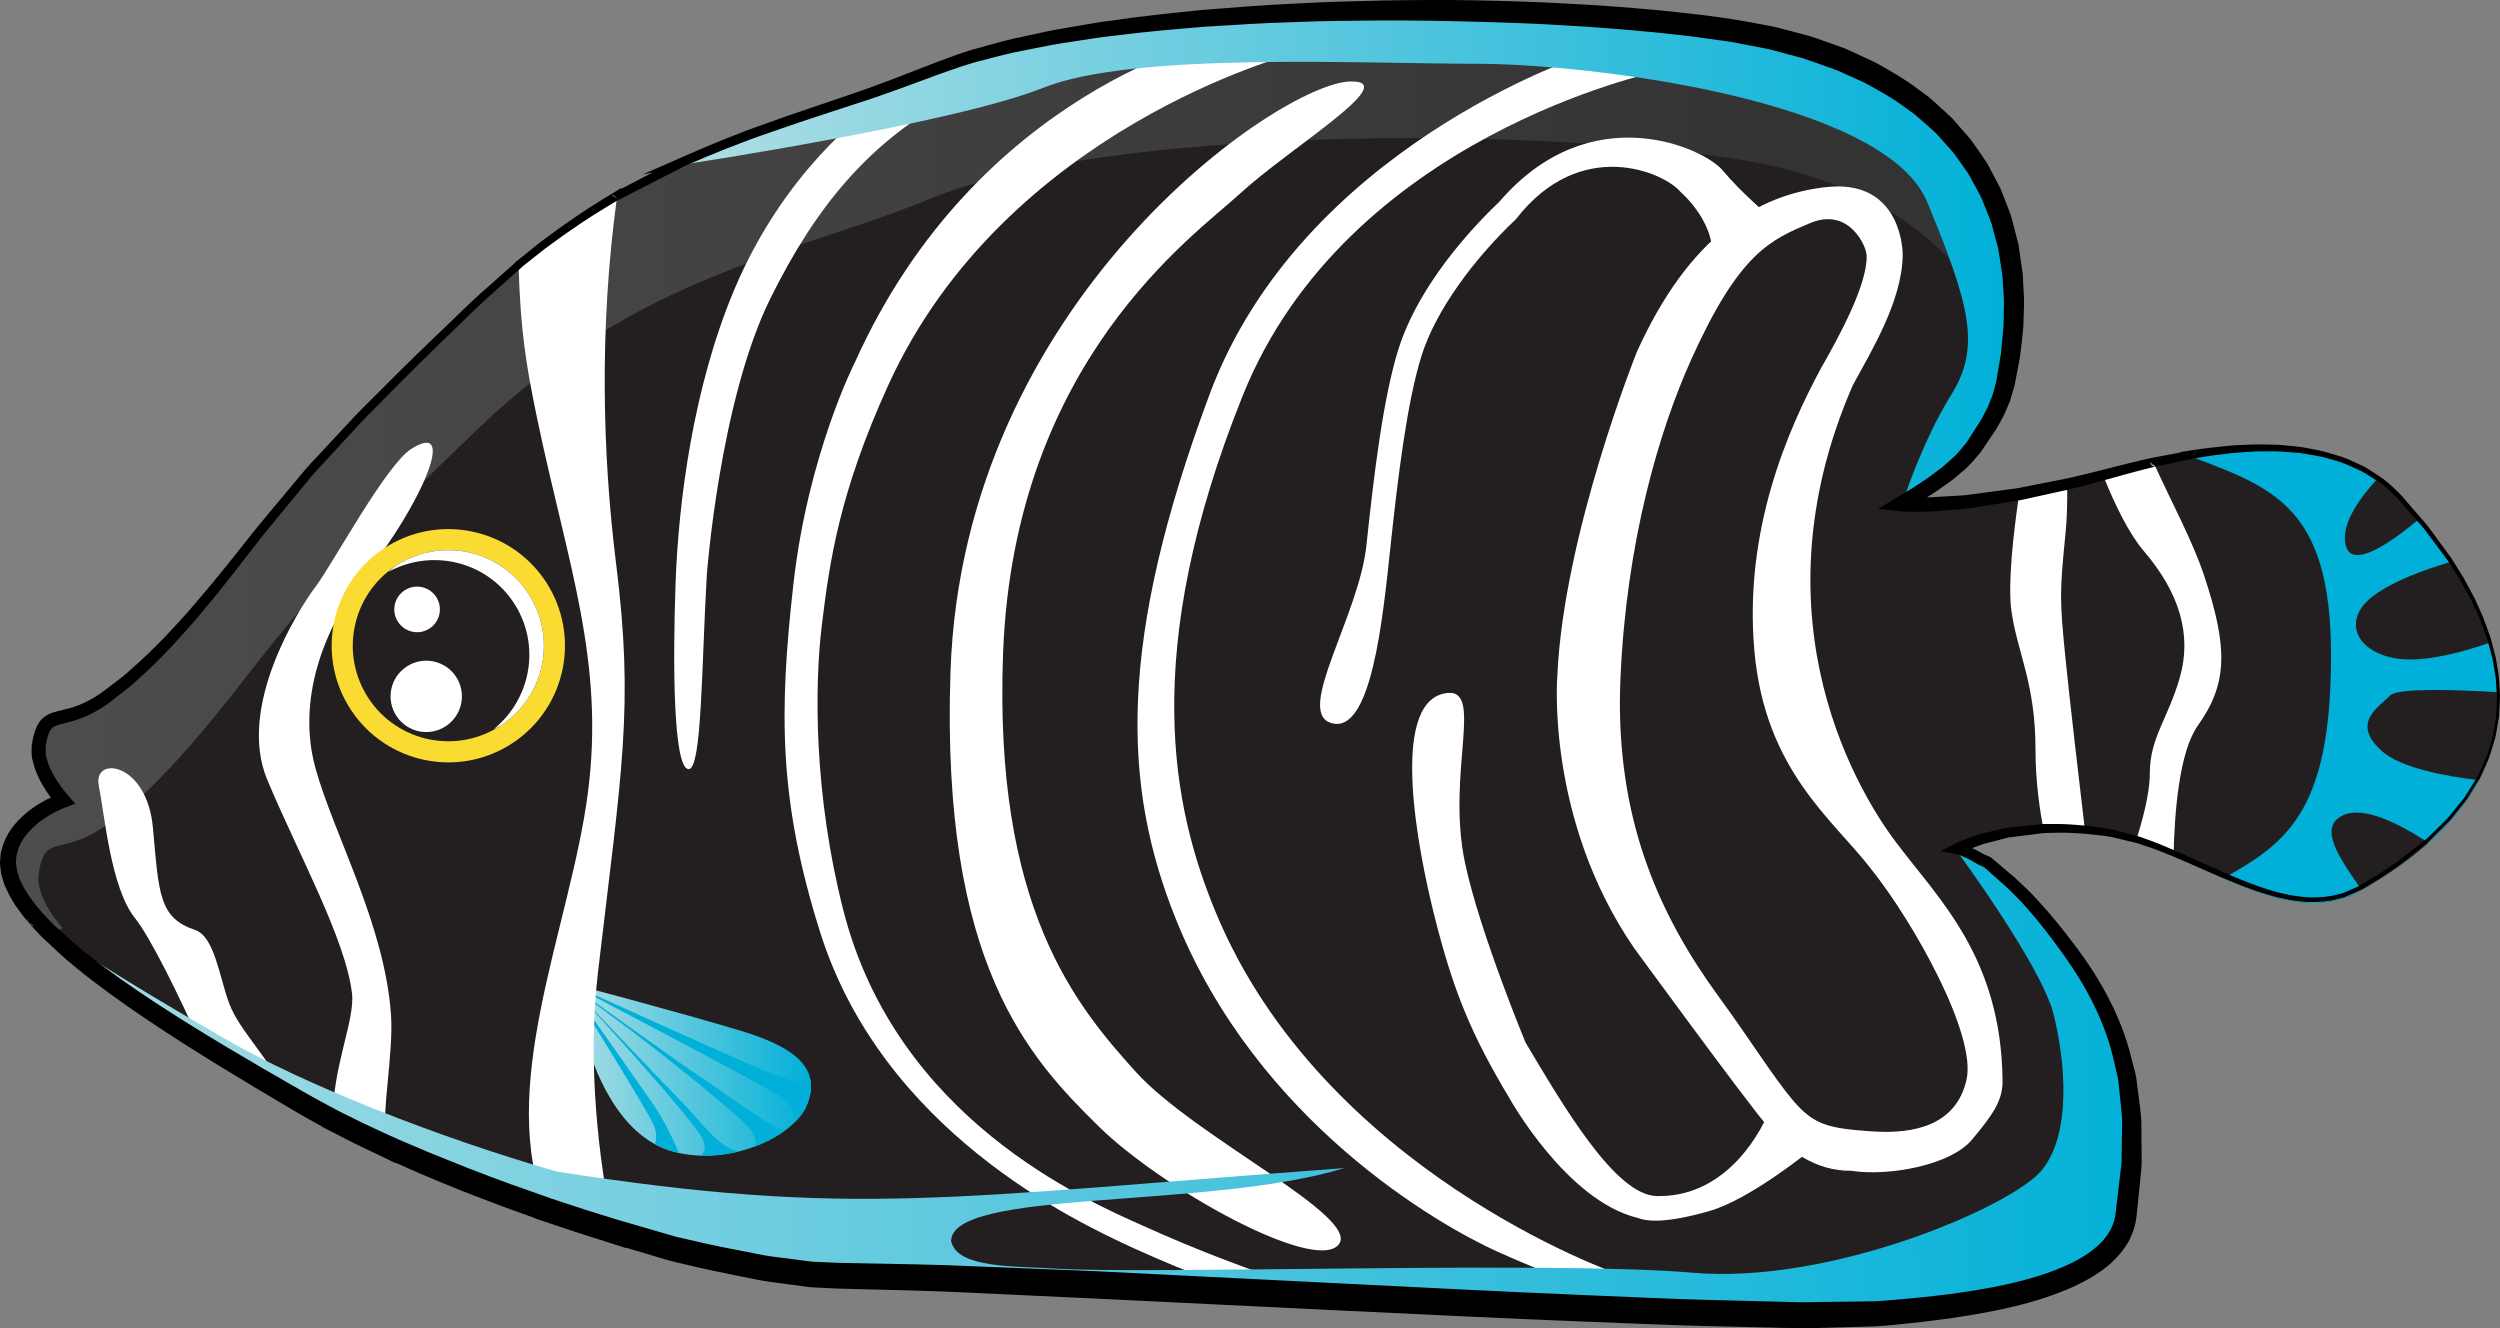 <?xml version="1.0" encoding="iso-8859-1"?>
<!-- Generator: Adobe Illustrator 16.0.0, SVG Export Plug-In . SVG Version: 6.00 Build 0)  -->
<!DOCTYPE svg PUBLIC "-//W3C//DTD SVG 1.1//EN" "http://www.w3.org/Graphics/SVG/1.1/DTD/svg11.dtd">
<svg version="1.1" id="animals" xmlns="http://www.w3.org/2000/svg" xmlns:xlink="http://www.w3.org/1999/xlink" x="0px" y="0px"
	 width="192.648px" height="102.345px" viewBox="0 0 192.648 102.345" style="enable-background:new 0 0 192.648 102.345;"
	 xml:space="preserve">
<rect x="0" y="0" width="192.648" height="102.345" fill="#808080" stroke="none"/>
<g>
	<path style="fill:#231F20;" d="M8.073,54.045c4.637-3.244,9.008-9.104,12.051-12.979c5.099-6.487,9.806-10.983,16.686-17.611
		c12.516-12.053,24.412-13.443,34.918-17.77c13.376-5.508,45.729-5.562,61.798-3.09c16.774,2.581,24.101,12.979,21.013,27.195
		c-1.28,5.885-8.036,9.267-8.036,9.267s4.327,0.62,14.217-1.852c4.518-1.13,17.721-5.568,24.103,1.234
		c9.269,9.889,12.357,21.63-3.092,30.283c-5.634,3.154-12.794-3.264-19.156-4.326c-7.418-1.237-11.744,1.237-11.744,1.237
		s3.245,0.463,8.343,7.415c2.868,3.912,6.49,9.27,4.636,21.011c-0.898,5.69-12.669,6.875-19.159,7.416
		c-10.086,0.842-65.66-2.935-80.029-2.935c-9.831,0-31.209-7.453-40.786-12.978C11.783,78.609-0.268,71.194,0.659,66.096
		c0.529-2.919,4.171-4.171,4.171-4.171s-2.116-2.336-1.854-4.171C3.438,54.51,4.657,56.436,8.073,54.045z"/>
	<g>
		<linearGradient id="SVGID_1_" gradientUnits="userSpaceOnUse" x1="43.773" y1="82.398" x2="62.498" y2="82.398">
			<stop  offset="0" style="stop-color:#AEDEE4"/>
			<stop  offset="1" style="stop-color:#00B0D8"/>
		</linearGradient>
		<path style="fill:url(#SVGID_1_);" d="M43.773,75.74c0,0,0.979,3.117,1.429,4.619c0.449,1.502,2.254,7.172,6.647,8.375
			s9.349-1.165,10.326-3.566c0.977-2.404-0.15-4.244-4.996-5.708C52.336,77.994,43.773,75.74,43.773,75.74z"/>
		<path style="fill:#00B0D8;" d="M62.448,83.21c-0.814,0.45-2.401-0.25-3.991-0.897c-1.839-0.752-14.684-6.573-14.684-6.573
			s15.586,8.15,16.601,8.9c0.832,0.617,0.93,1.479,0.938,1.769c0.393-0.4,0.691-0.82,0.864-1.242
			C62.461,84.467,62.559,83.818,62.448,83.21z M57.933,87.194c0.674,1.127,0,1.202,0,1.202s0.043-0.002,0.103-0.005
			c0.935-0.335,1.771-0.777,2.458-1.282c-1.156-0.225-5.126-3.227-6.729-4.271c-1.614-1.052-9.99-7.098-9.99-7.098
			s2.143,1.689,3.907,2.967C49.445,79.984,57.255,86.066,57.933,87.194z M54.004,89.043c0.989,0.03,1.97-0.08,2.889-0.305
			c-1.642-0.4-2.966-2.434-4.219-3.684c-1.277-1.277-8.9-9.314-8.9-9.314s9.878,10.704,10.403,12.093
			C54.431,88.503,54.253,88.855,54.004,89.043z M50.473,88.166c0.43,0.235,0.885,0.435,1.377,0.567
			c0.154,0.042,0.31,0.07,0.468,0.105c-0.386-0.9-1.131-2.52-2.008-3.784c-1.277-1.842-6.536-9.314-6.536-9.314
			s6.01,9.652,6.573,10.892C50.652,87.304,50.592,87.824,50.473,88.166z"/>
	</g>
	<linearGradient id="SVGID_2_" gradientUnits="userSpaceOnUse" x1="0.609" y1="36.531" x2="155.199" y2="36.531">
		<stop  offset="0" style="stop-color:#4D4D4D"/>
		<stop  offset="0.89" style="stop-color:#333333"/>
	</linearGradient>
	<path style="fill:url(#SVGID_2_);" d="M154.728,28.698c2.481-13.648-4.865-23.589-21.202-26.102
		c-16.068-2.472-48.422-2.418-61.798,3.09c-10.506,4.326-22.402,5.716-34.918,17.77c-6.88,6.628-11.587,11.124-16.686,17.611
		c-3.043,3.875-7.414,9.734-12.051,12.979c-3.416,2.391-4.636,0.465-5.098,3.708c-0.262,1.835,1.854,4.171,1.854,4.171
		s-3.642,1.252-4.171,4.171c-0.317,1.744,0.887,3.761,3.089,5.938c0.616-0.334,1.082-0.497,1.082-0.497s-2.116-2.334-1.854-4.172
		c0.462-3.244,1.682-1.315,5.098-3.706c4.637-3.244,9.008-9.104,12.051-12.978c5.099-6.488,9.806-10.987,16.686-17.615
		c12.516-12.05,24.412-13.44,34.918-17.766c13.376-5.509,45.729-5.563,61.798-3.092C145.714,14.086,152.889,20.102,154.728,28.698z"
		/>
	<path style="fill:#FFFFFF;" d="M39.963,20.631c0.161,4.758,0.517,7.239,1.433,11.636c2.319,11.124,5.235,18.642,3.905,28.841
		C43.95,71.472,38.092,83.94,42.187,93.47c1.703,0.584,3.414,1.139,5.112,1.654c-1.194-5.863-2.052-13.128-1.218-20.223
		c1.853-15.758,2.779-20.391,1.389-31.517c-1.051-8.425-1.289-18.179,0.059-28.056C45.041,16.77,42.515,18.499,39.963,20.631z"/>
	<path style="fill:#FFFFFF;" d="M30.132,78.232c-0.465-6.953-4.443-13.99-5.836-19.089c-1.389-5.098,0.462-10.658,4.171-15.295
		c3.709-4.636,6.953-11.588,3.243-9.269c-1.964,1.227-6.021,8.805-7.414,10.659c-1.389,1.854-6.025,9.271-3.709,14.832
		c2.32,5.563,6.075,12.339,6.541,16.51c0.231,2.104-1.556,5.71-1.497,9.969c1.225,0.642,2.584,1.305,4.038,1.97
		C29.411,85.512,30.328,81.198,30.132,78.232z"/>
	<path style="fill:#FFFFFF;" d="M17.663,77.33c-0.762-2.032-1.125-5.168-2.637-5.67c-2.781-0.93-2.781-2.784-3.243-7.88
		c-0.466-5.098-4.637-5.562-4.172-3.244c0.462,2.317,0.928,7.877,2.778,10.194c1.21,1.512,3.397,5.968,5.163,9.92
		c2.128,1.316,4.36,2.639,6.613,3.949C20.842,81.593,18.476,79.497,17.663,77.33z"/>
	<path style="fill:#00B0D8;" d="M169.006,35.246c6.853,2.577,11.21,4.249,10.562,17.872c-0.465,9.734-3.709,12.051-8.234,14.56
		c3.671,1.594,7.27,2.797,10.396,1.045c15.449-8.652,12.36-20.394,3.092-30.283C180.917,34.279,174.467,34.324,169.006,35.246z"/>
	<g>
		<path style="fill:#FFFFFF;" d="M102.532,55.7c-2.704-0.9,2.189-8.252,2.765-13.688l0,0c0.582-5.463,1.269-11.269,2.469-15.125l0,0
			c1.245-3.954,4.342-8.075,7.777-11.346l0,0c7.013-8.155,15.75-4.139,17.19-2.427l0,0c1.446,1.731,3.55,3.499,3.573,3.543
			l-1.323-0.083l-3.158,3.944c0.775-3.089-2.316-5.719-2.316-5.719c-1.285-1.544-7.725-4.323-12.686,2.084l0,0
			c-3.283,3.102-6.216,7.091-7.287,10.554l0,0c-1.115,3.559-1.82,9.339-2.396,14.768l0,0
			C106.554,47.662,105.677,56.746,102.532,55.7z"/>
	</g>
	<path style="fill:#FFFFFF;" d="M169.833,44.311c-0.882-2.642-2.491-5.598-3.793-8.472c-1.48,0.337-2.808,0.697-3.897,0.99
		c0.857,2.117,1.918,4.301,3.054,5.631c2.782,3.244,3.71,6.487,2.782,9.732c-0.927,3.244-2.316,4.635-2.316,7.417
		c0,1.557-0.583,3.694-1.096,5.276c0.965,0.297,1.942,0.677,2.925,1.095c0.064-3.274,0.425-8.045,1.879-10.08
		C171.688,52.655,171.688,49.874,169.833,44.311z"/>
	<g>
		<path style="fill:#FFFFFF;" d="M126.169,93.844c-5.46-1.342-9.815-9.154-9.815-9.154c-2.997-4.999-4.372-8.308-5.858-14.271
			c-1.228-4.913-3.402-16.029,0.75-16.971c3.306-0.753,0.149,6.008,1.651,13.068c1.144,5.356,4.658,13.817,4.658,13.817
			c2.867,4.813,6.895,11.756,10.1,11.834c4.751,0.115,7.625-3.872,8.807-6.838l1.885,1.904l1.329,1.289
			c-0.089,0.028-4.72,3.876-7.964,4.804C128.466,94.251,126.989,94.154,126.169,93.844L126.169,93.844z"/>
	</g>
	<path style="fill:#FFFFFF;" d="M155,47.092c0.465,3.244,1.854,5.563,1.854,10.661c0,2.439,0.32,4.661,0.649,6.321
		c0.966-0.043,2.032-0.021,3.183,0.084c-0.443-3.738-1.194-10.181-1.515-13.358c-0.463-4.636-0.463-5.098,0-9.734
		c0.109-1.084,0.14-2.302,0.124-3.521c-1.358,0.315-2.609,0.575-3.738,0.78C155.183,40.912,154.698,44.98,155,47.092z"/>
	<g>
		<path style="fill:#FFFFFF;" d="M136.087,86.644c-1.772-2.1-10.17-13.596-10.17-13.596c-6.838-9.966-5.91-20.973-5.91-20.973
			c0.475-10.852,6.111-24.917,6.111-24.917c4.027-8.947,9.301-12.164,14.629-12.743c5.332-0.58,5.882,4.128,5.873,5.28l0,0
			c-0.057,3.547-2.461,7.43-3.846,9.995l0,0c-7.935,18.214,0.72,31.91,3.589,35.55l0,0c3.121,4.129,7.843,8.635,7.952,17.982l0,0
			c0.04,1.554-0.729,2.659-2.371,4.616c-1.643,1.96-6.423,2.82-9.216,2.389c-2.794-0.429-0.042,0-0.062,0l0,0
			C139.893,90.228,137.803,88.716,136.087,86.644L136.087,86.644z M130.313,27.731c-2.479,5.505-4.988,14.051-5.441,24.521l0,0
			c-0.029,0.655-0.045,1.3-0.045,1.935l0,0c0.013,9.349,3.007,16.317,7.658,22.672l0,0c2.462,3.366,4.176,6.168,5.723,7.987l0,0
			c1.593,1.834,2.657,2.104,6.016,2.337c3.361,0.232,6.508-0.505,7.311-3.961c0.802-3.454-4.033-12.105-7.363-16.275l0,0
			c-2.921-3.803-8.174-7.572-8.984-16.841c-0.812-9.272,2.59-17.022,5.156-21.766l0,0c1.434-2.507,3.556-6.428,3.499-8.645l0,0
			c-0.007-0.707-1.355-3.774-4.369-2.499C136.461,18.472,134.034,19.446,130.313,27.731L130.313,27.731z"/>
	</g>
	<g>
		<path style="fill:#FFFFFF;" d="M53.077,59.268c-1.201,0.022-1.24-8.15-1.016-14.383c0.226-6.235,1.353-15.023,4.507-22.532
			c3.889-9.26,10.199-13.698,10.216-13.73l1.308-0.19h0.002L73.89,7.23c-6.952,3.554-11.115,8.887-14.523,15.763
			c-3.901,7.873-4.9,21.291-4.9,21.291C54.063,51.193,54.096,59.246,53.077,59.268z"/>
	</g>
	<g>
		<path style="fill:#FFFFFF;" d="M115.381,96.448c-4.537-2.054-18.494-10.017-24.769-25.616c-4.152-10.327-4.487-21.406,2.59-40.425
			c7.079-19.021,28.713-26.102,28.737-26.111l2.834,0.445l2.881,0.79c-0.007,0.008-23.857,4.976-31.882,24.935
			C87.75,50.42,90.399,62.357,93.67,70.27c8.264,19.979,30.88,27.854,30.891,27.858l0,0l-0.606,1.751
			C123.936,99.875,119.899,98.478,115.381,96.448L115.381,96.448z"/>
	</g>
	<g>
		<path style="fill:#FFFFFF;" d="M87.337,96.176c-4.533-2.082-19.351-9.06-24.158-24.405c-3.157-10.064-3.167-16.802-2.035-26.801
			s4.739-17.059,4.739-17.059C75.306,6.956,93.875,2.915,93.898,2.904l2.834,0.452l2.88,0.799
			c-0.008,0.008-22.164,5.729-31.179,25.558c-3.743,8.237-4.506,13.518-5.105,18.476c-0.58,4.781-0.603,13.069,1.652,21.931
			c4.09,16.092,18.69,22.36,23.117,24.345l0,0c4.436,2.014,8.41,3.406,8.419,3.411l0,0l-0.604,1.771
			C95.896,99.643,91.859,98.23,87.337,96.176L87.337,96.176z"/>
	</g>
	<linearGradient id="SVGID_3_" gradientUnits="userSpaceOnUse" x1="52.714" y1="20.043" x2="155.227" y2="20.043">
		<stop  offset="0" style="stop-color:#AEDEE4"/>
		<stop  offset="1" style="stop-color:#00B0D8"/>
	</linearGradient>
	<path style="fill:url(#SVGID_3_);" d="M146.502,39.057c0,0,4.189-2.262,5.603-4.363c1.41-2.1,2.118-3.457,2.434-4.903
		c3.088-14.215-4.238-24.614-21.013-27.195c-16.068-2.472-48.422-2.418-61.798,3.09c-5.94,2.447-12.324,3.954-19.014,6.98
		c0.013-0.002,20.713-3.119,27.666-5.898c6.951-2.782,24.564-1.854,33.372-1.854c8.804,0,31.517,2.782,34.76,10.662
		c3.245,7.88,4.171,11.124,1.855,14.832C148.049,34.114,146.502,39.057,146.502,39.057z"/>
	<g>
		<path style="fill:#FFFFFF;" d="M73.243,51.793c0.954-28.693,25.383-45.365,30.792-45.515c4.123-0.115-4.656,5.108-8.562,8.712
			c-3.356,3.102-17.316,12.778-18.175,35.301c-0.751,19.678,5.646,27.23,10.215,32.296c4.566,5.066,17.549,11.244,15.609,13.358
			c-1.941,2.114-13.647-4.408-18.464-9.152C79.336,81.553,72.49,74.326,73.243,51.793z"/>
	</g>
	<path style="fill:#231F20;" d="M184.821,38.44c-0.525-0.56-1.101-1.037-1.707-1.452c-1.367,1.502-2.84,3.582-2.313,5.161
		c0.543,1.625,3.294-0.23,5.493-2.052C185.822,39.54,185.332,38.987,184.821,38.44z"/>
	<path style="fill:#231F20;" d="M188.754,43.329c-2.062,0.607-4.305,1.452-5.79,2.529c-3.019,2.197-0.925,5.251,3.401,4.943
		c1.766-0.127,3.739-0.667,5.459-1.262C191.179,47.452,190.126,45.37,188.754,43.329z"/>
	<path style="fill:#231F20;" d="M184.201,53.583c-0.928,0.927-3.089,2.162-0.619,4.326c1.469,1.282,4.89,1.912,7.432,2.211
		c1.164-2.202,1.624-4.478,1.504-6.78C189.264,53.148,184.783,53,184.201,53.583z"/>
	<path style="fill:#231F20;" d="M187.124,64.941c-2.184-1.447-5.008-2.901-6.632-2.089c-1.909,0.955-0.13,3.384,1.489,5.723
		C184.016,67.413,185.718,66.199,187.124,64.941z"/>
	<g>
		<path style="fill:#F9DB31;" d="M42.026,44.772c2.754,4.132,1.637,9.714-2.495,12.467c-4.13,2.755-9.706,1.636-12.462-2.496
			c-2.752-4.131-1.639-9.712,2.492-12.462C33.692,39.527,39.271,40.646,42.026,44.772z"/>
		<path style="fill:#231F20;" d="M40.67,45.676c2.26,3.383,1.342,7.953-2.042,10.208c-3.381,2.256-7.951,1.344-10.207-2.039
			c-2.253-3.383-1.342-7.957,2.042-10.213C33.844,41.377,38.419,42.294,40.67,45.676z"/>
		<path style="fill:#FFFFFF;" d="M30.463,43.632c-0.188,0.125-0.345,0.284-0.519,0.426c3.311-1.794,7.493-0.839,9.619,2.354
			c2.131,3.193,1.406,7.424-1.527,9.787c0.195-0.109,0.404-0.191,0.592-0.315c3.384-2.255,4.302-6.825,2.042-10.208
			C38.419,42.294,33.844,41.377,30.463,43.632z"/>
		<path style="fill:#FFFFFF;" d="M35.136,52.136c0.837,1.265,0.498,2.97-0.767,3.813c-1.261,0.844-2.965,0.502-3.809-0.762
			c-0.845-1.265-0.503-2.969,0.762-3.813C32.582,50.532,34.291,50.875,35.136,52.136z"/>
		<path style="fill:#FFFFFF;" d="M33.603,45.986c0.539,0.809,0.318,1.898-0.489,2.437c-0.805,0.538-1.894,0.319-2.432-0.487
			c-0.544-0.809-0.32-1.898,0.486-2.437C31.973,44.962,33.065,45.178,33.603,45.986z"/>
	</g>
	<linearGradient id="SVGID_4_" gradientUnits="userSpaceOnUse" x1="-4.802" y1="85.119" x2="168.238" y2="83.393">
		<stop  offset="0" style="stop-color:#AEDEE4"/>
		<stop  offset="1" style="stop-color:#00B0D8"/>
	</linearGradient>
	<path style="fill:url(#SVGID_4_);" d="M159.172,73.048c-1.993-2.716-4.682-5.278-6.025-6.373l-2.317-1.042
		c0,0,6.49,8.805,7.415,12.514c0.928,3.708,1.392,9.269-0.925,12.051c-2.319,2.779-16.222,8.805-26.883,7.877
		c-10.659-0.924-42.147,0.14-49.085-0.317c-3.054-0.2-7.56,0-8.04-2.067c-0.008,0-0.014,0-0.023,0
		c-0.09-4.134,19.672-2.434,30.314-5.678c-30.41,2.239-37.823,3.841-60.706,0.265c-9.319-2.676-19.535-6.755-25.374-10.124
		c-5.303-3.059-10.607-6.21-14.807-9.215c3.866,4.434,12.491,9.647,21.117,14.623c5.836,3.367,16.053,7.448,25.372,10.124
		c1.83,0.612,3.876,1.13,5.98,1.54c3.64,0.82,6.918,1.314,9.434,1.314c14.369,0,69.943,3.776,80.029,2.935
		c6.49-0.54,18.261-1.725,19.159-7.416C165.662,82.318,162.04,76.96,159.172,73.048z"/>
	<g>
		<path d="M191.657,58.199l0.438-1.485l0.251-1.516c0.021-0.514,0.06-1.028,0.065-1.542l-0.049-0.77
			c-0.022-0.256-0.019-0.515-0.062-0.769l-0.128-0.761c-0.05-0.252-0.071-0.51-0.144-0.758l-0.201-0.746
			c-0.073-0.247-0.122-0.501-0.214-0.742c-0.18-0.482-0.347-0.971-0.537-1.449l-0.644-1.407l-0.005-0.011l-0.008-0.015l0.005,0.011
			l-0.851-1.551l-0.948-1.497l0.01,0.015l0.003,0l-0.021-0.024l-1.716-2.302c-0.292-0.378-0.626-0.725-0.937-1.089l-0.947-1.08
			c-0.303-0.375-0.652-0.675-1.007-1.013c-0.345-0.312-0.715-0.584-1.127-0.835c-0.417-0.258-0.791-0.537-1.223-0.704
			c-0.432-0.181-0.893-0.424-1.303-0.554c-0.456-0.131-0.933-0.284-1.373-0.396c-0.444-0.098-0.939-0.166-1.407-0.25
			c-0.455-0.085-0.931-0.091-1.414-0.136c-0.246-0.018-0.474-0.039-0.7-0.044l-0.722,0.001c-0.486,0-0.957-0.004-1.423,0.038
			c-0.473,0.037-0.975,0.054-1.423,0.107c-0.964,0.11-1.89,0.235-2.843,0.403l0.13-0.591l-0.027-0.017l-0.092,0.611l-2.944,0.622
			l-0.438-0.34c-0.011,0.104,0.09,0.267,0.188,0.305l0.247,0.032c-1.295,0.31-2.586,0.67-3.876,1.029l0.232-0.611l0.001,0.001
			l0.316,0.464l-0.547,0.146c-0.636,0.17-1.284,0.365-1.925,0.518l-0.976,0.243l-0.969,0.213l-1.937,0.426
			c-0.337,0.067-0.615,0.149-0.999,0.206l-0.979,0.155l-1.958,0.31c-0.646,0.12-1.312,0.189-1.99,0.233l-1.01,0.083
			c-0.338,0.02-0.672,0.071-1.012,0.065c-0.69-0.013-1.333,0.041-2.072-0.04l-1.698-0.185l1.519-0.902
			c0.724-0.43,1.438-0.863,2.173-1.371c0.359-0.246,0.683-0.506,1.025-0.757c0.351-0.24,0.638-0.545,0.958-0.815
			c0.337-0.266,0.583-0.576,0.832-0.882c0.122-0.155,0.264-0.294,0.373-0.46l0.35-0.558l0.715-1.111
			c0.193-0.365,0.386-0.705,0.553-1.077c0.135-0.385,0.338-0.75,0.418-1.148l0.159-0.587c0.051-0.135,0.077-0.411,0.116-0.609
			l0.219-1.298c0.089-0.438,0.102-0.85,0.146-1.272c0.038-0.42,0.089-0.837,0.117-1.259l0.024-1.277
			c0.052-0.853-0.077-1.697-0.104-2.545l-0.004-0.077v-0.004l0.004,0.075l-0.328-2.119l0.024,0.092l-0.467-1.727
			c-0.09-0.466-0.365-0.996-0.564-1.546l-0.311-0.77l-0.386-0.717l-0.415-0.765c-0.163-0.31-0.216-0.376-0.411-0.653
			c-0.326-0.45-0.69-1-0.986-1.369l-1.131-1.261l-0.146-0.162c0.027,0.022-0.085-0.078-0.12-0.111l-0.29-0.263l-0.653-0.577
			c-0.203-0.173-0.467-0.425-0.62-0.535l-0.67-0.482c-0.968-0.731-1.822-1.193-2.88-1.784c-0.414-0.231-1.064-0.499-1.501-0.701
			l-0.795-0.355c-0.183-0.094-0.522-0.191-0.775-0.288l-1.605-0.57c-0.471-0.17-1.096-0.308-1.637-0.464
			c-0.479-0.121-1.139-0.326-1.613-0.41l-1.71-0.329l-0.854-0.165c-0.194-0.037-0.549-0.079-0.816-0.118l-1.725-0.239
			c-1.151-0.168-2.286-0.257-3.43-0.391c-2.29-0.222-4.598-0.41-6.905-0.534c-2.306-0.149-4.619-0.221-6.931-0.285
			c-2.312-0.063-4.625-0.098-6.939-0.097c-2.312,0.021-4.628,0.025-6.938,0.126c-2.313,0.062-4.621,0.214-6.93,0.356
			c-2.304,0.19-4.608,0.387-6.899,0.682c-1.15,0.115-2.285,0.317-3.427,0.487c-1.146,0.156-2.273,0.386-3.401,0.618
			c-1.138,0.202-2.248,0.492-3.357,0.792c-1.125,0.255-2.191,0.666-3.274,1.035c-2.173,0.8-4.363,1.639-6.581,2.337
			c-2.209,0.722-4.419,1.44-6.601,2.208c-2.207,0.753-4.313,1.609-6.468,2.537l-0.202-0.68l0.004-0.001l2.491-0.489l-2.274,1.163
			l-5.17,2.644l-0.484-0.405c-0.013,0.031-0.019,0.066-0.019,0.099l0.505,0.291c-0.651,0.398-1.322,0.785-1.96,1.195l-0.968,0.632
			l-0.945,0.647c-0.321,0.217-0.617,0.431-0.935,0.665l-0.934,0.682l-1.801,1.426l0.111-0.234v0.018l-0.001,0.136l-0.108,0.097
			l-2.681,2.39c-0.891,0.796-1.733,1.666-2.603,2.495c-1.736,1.669-3.447,3.359-5.13,5.072c-0.843,0.856-1.709,1.69-2.507,2.587
			l-2.438,2.648c-0.837,0.862-1.55,1.831-2.33,2.741c-0.761,0.927-1.538,1.84-2.285,2.779c-1.474,1.901-2.933,3.823-4.493,5.672
			c-0.764,0.937-1.585,1.831-2.399,2.729c-0.842,0.876-1.688,1.749-2.608,2.554c-0.438,0.424-0.919,0.804-1.406,1.178
			c-0.472,0.368-0.979,0.783-1.485,1.093c-0.551,0.333-1.128,0.63-1.731,0.84c-0.598,0.217-1.256,0.328-1.72,0.492
			c-0.219,0.088-0.341,0.186-0.452,0.346c-0.11,0.161-0.193,0.406-0.254,0.666c-0.037,0.125-0.058,0.265-0.08,0.404L3.519,57.54
			L3.51,57.592c0.011-0.145,0.003-0.032,0.005-0.061l0.001,0.014v0.028l0.002,0.113l0.006,0.452
			c-0.003,0.157,0.062,0.233,0.083,0.353c0.238,0.929,0.93,1.997,1.646,2.815l0.551,0.627l-0.788,0.295
			c-0.388,0.146-0.816,0.36-1.198,0.586c-0.389,0.23-0.76,0.486-1.089,0.779c-0.661,0.577-1.194,1.286-1.394,2.079l-0.074,0.297
			c0.007,0.011-0.012,0.21-0.018,0.307l-0.012,0.181l-0.003,0.045l-0.001,0.006v0.002c0.001-0.037-0.002,0.087,0.002-0.082v0.012
			l0.002,0.022l0.005,0.09l0.04,0.308c0.005,0.041,0.022,0.163,0.018,0.137l0.017,0.089l0.008,0.044l0.003,0.011l0.001,0.005
			c-0.007-0.025,0.015,0.061-0.015-0.056l0.001,0.002l0.007,0.022l0.107,0.345c0.032,0.09,0.082,0.286,0.1,0.29l0.143,0.302
			c0.12,0.254,0.156,0.336,0.309,0.574c0.132,0.208,0.25,0.421,0.362,0.56l0.435,0.579l0.441,0.523l-0.445-0.229
			c0.101,0.006,0.272,0.052,0.407,0.188c0.137,0.135,0.183,0.307,0.188,0.408l-0.163-0.381l0.486,0.52l0.494,0.505l0.034,0.036
			l1.169,1.055l0.306,0.276l0.287,0.241l0.639,0.521c0.39,0.325,0.859,0.665,1.285,0.996l1.316,0.959
			c0.881,0.625,1.788,1.242,2.695,1.838c0.923,0.605,1.826,1.181,2.769,1.766c1.844,1.147,3.744,2.277,5.631,3.373l2.851,1.642
			c0.473,0.264,0.965,0.561,1.421,0.799l1.452,0.783l0.425,0.229l0.004,0.499v0.002l-0.426-0.726l1.979,0.979l2.015,0.936
			l-1.224,0.782v-0.001l-0.009-1.332l1.225,0.546l0.76,0.339l0.773,0.33l1.538,0.653l3.107,1.247l1.562,0.595l1.562,0.581
			l3.166,1.12l0.615,0.218l0.002,0.653v0.001l-0.642-0.879l2.55,0.837l2.538,0.792l-1.197,0.904v-0.002l-0.004-1.253l1.216,0.354
			l4.51,1.312c1.507,0.355,2.943,0.687,4.509,0.982l2.308,0.452c0.765,0.132,1.512,0.201,2.268,0.306l1.131,0.146l0.273,0.034
			c0.033,0.003,0.13,0.015,0.113,0.011l0.146,0.006l0.587,0.024l1.175,0.049l1.152,0.024c3.136,0.063,6.268,0.1,9.413,0.247
			l9.42,0.382l18.794,0.938c6.262,0.309,12.524,0.64,18.784,0.899c3.129,0.119,6.262,0.287,9.388,0.366l4.688,0.12l2.345,0.06
			c0.78,0.017,1.545-0.024,2.318-0.025l2.314-0.029c0.771-0.005,1.544-0.01,2.324-0.092c1.553-0.124,3.099-0.273,4.634-0.47
			c3.054-0.408,6.131-0.957,8.873-2.131c1.347-0.591,2.632-1.378,3.372-2.466c0.372-0.556,0.576-1.105,0.639-1.824l0.274-2.336
			l0.142-1.167c0.044-0.388,0.02-0.759,0.034-1.139l0.034-2.271c-0.027-0.758-0.144-1.515-0.209-2.273
			c-0.05-0.377-0.054-0.764-0.14-1.134l-0.257-1.109c-0.647-2.979-2.06-5.715-3.861-8.239c-0.882-1.24-1.857-2.528-2.86-3.653
			c-0.504-0.576-1.055-1.12-1.604-1.651l-1.751-1.548l0.107,0.068l-0.487-0.227l-0.011-0.004l-0.04-0.022
			c-0.278-0.152-0.552-0.327-0.834-0.463l-0.427-0.191c-0.129-0.041-0.306-0.109-0.395-0.126l-1.231-0.229l1.084-0.564
			c0.33-0.172,0.66-0.307,0.987-0.417c0.33-0.113,0.652-0.259,0.988-0.344l2.021-0.481l2.058-0.212
			c0.348-0.026,0.675-0.091,1.038-0.084l1.016,0.003c0.73,0.012,1.343,0.076,2.069,0.131c0.683,0.104,1.314,0.152,2.04,0.302
			l1.988,0.526c0.624,0.228,1.296,0.446,1.912,0.72c1.266,0.513,2.475,1.107,3.72,1.646c1.236,0.563,2.47,1.089,3.741,1.534
			c0.635,0.207,1.283,0.417,1.933,0.544c0.637,0.152,1.319,0.228,1.978,0.258c0.665-0.006,1.305-0.034,1.97-0.216l0.457-0.112
			l0.466-0.202c0.32-0.149,0.615-0.237,0.901-0.427l0.246-0.162l-0.002,0.304v0.001l-0.24-0.144l1.422-0.847l1.38-0.914
			l-0.021,0.018l2.354-1.851l-0.051,0.106l0.001-0.003l0.029-0.085l0.017-0.016l1.423-1.397c0.245-0.226,0.429-0.507,0.646-0.758
			l0.628-0.773c0.227-0.247,0.368-0.552,0.555-0.826l0.527-0.845c0.18-0.28,0.286-0.598,0.433-0.896L191.657,58.199z
			 M191.843,58.272l-0.408,0.922c-0.146,0.303-0.252,0.628-0.431,0.914l-0.528,0.862c-0.186,0.281-0.328,0.592-0.555,0.843
			l-0.63,0.791c-0.218,0.256-0.402,0.543-0.648,0.774l-1.429,1.428l0.046-0.101l-0.001,0.003l-0.029,0.088l-0.022,0.018l-2.313,1.85
			l-0.021,0.018l-1.385,0.934l-1.429,0.868l-0.239,0.146l-0.001-0.29v-0.001l0.243,0.142c-0.278,0.188-0.635,0.311-0.927,0.45
			l-0.464,0.206c-0.208,0.062-0.321,0.088-0.526,0.138c-0.645,0.185-1.364,0.233-2.052,0.241c-0.694-0.026-1.363-0.095-2.046-0.249
			c-0.681-0.128-1.325-0.331-1.979-0.539c-2.591-0.874-4.998-2.125-7.518-3.097c-0.628-0.262-1.251-0.447-1.903-0.669l-1.949-0.468
			c-0.601-0.112-1.325-0.162-1.981-0.246c-0.623-0.033-1.362-0.089-1.984-0.082l-1.016,0.02c-0.314-0.001-0.656,0.072-0.982,0.104
			l-1.979,0.247l-1.92,0.502c-0.317,0.087-0.612,0.231-0.92,0.343c-0.312,0.113-0.606,0.242-0.874,0.388l-0.148-0.793
			c0.242,0.042,0.377,0.104,0.569,0.16l0.496,0.208c0.323,0.148,0.622,0.328,0.934,0.493l-0.05-0.027l0.492,0.216l0.056,0.024
			l0.052,0.043l1.808,1.529c0.588,0.543,1.168,1.092,1.71,1.681c1.11,1.194,2.059,2.387,3.026,3.678
			c1.899,2.523,3.5,5.426,4.26,8.573l0.301,1.175c0.1,0.392,0.116,0.796,0.179,1.194c0.091,0.8,0.229,1.597,0.278,2.402l0.021,2.432
			c-0.006,0.403,0.023,0.819-0.011,1.211l-0.114,1.17l-0.238,2.34c-0.051,0.846-0.365,1.827-0.874,2.57
			c-1.034,1.535-2.562,2.428-4.044,3.117c-3.022,1.339-6.188,1.928-9.325,2.399c-1.573,0.225-3.146,0.399-4.718,0.547
			c-0.78,0.093-1.574,0.111-2.372,0.129l-2.388,0.066c-1.601,0.068-3.173,0.029-4.742-0.015l-4.716-0.109
			c-3.144-0.072-6.274-0.232-9.412-0.344c-6.272-0.246-12.537-0.562-18.803-0.856l-18.789-0.915l-9.377-0.438
			c-3.118-0.166-6.258-0.222-9.392-0.304l-1.199-0.032l-1.175-0.056l-0.587-0.028l-0.146-0.007c-0.115-0.005-0.116-0.011-0.18-0.016
			l-0.311-0.039l-1.2-0.161c-0.797-0.114-1.612-0.2-2.391-0.34l-2.306-0.466c-1.515-0.294-3.135-0.674-4.674-1.052l-4.515-1.344
			l1.212-0.899v0.002l-0.004,1.284l-1.193-0.38l-2.586-0.824l-2.55-0.854l-0.645-0.216l0.002-0.664v-0.001l0.617,0.871l-3.175-1.146
			l-1.59-0.602l-1.579-0.613c-1.064-0.422-2.073-0.852-3.127-1.295l-1.552-0.684l-0.77-0.34l-0.773-0.357l1.216-0.785v0.001
			l-0.009,1.366l-1.215-0.584l-2.048-0.985l-2.033-1.041l-0.43-0.22l0.003-0.506v-0.002l0.429,0.728l-1.438-0.8
			c-0.514-0.279-0.958-0.557-1.44-0.835l-2.839-1.686c-1.897-1.137-3.76-2.276-5.632-3.476c-0.916-0.586-1.857-1.203-2.764-1.815
			c-0.922-0.622-1.822-1.253-2.725-1.911l-1.334-1c-0.437-0.349-0.854-0.657-1.305-1.04l-0.632-0.529L4.78,73.652l-0.303-0.28
			l-1.256-1.175l0.033,0.035l-0.519-0.544l-0.502-0.552l-0.163-0.381c0.006,0.101,0.051,0.272,0.188,0.407
			c0.134,0.136,0.306,0.182,0.406,0.187L2.22,71.119l-0.483-0.591L1.31,69.943c-0.183-0.244-0.293-0.459-0.418-0.659
			c-0.112-0.167-0.289-0.519-0.367-0.705l-0.161-0.355c-0.09-0.212-0.085-0.258-0.132-0.395l-0.104-0.347l-0.025-0.103l-0.008-0.045
			l-0.016-0.089L0.05,67.022c-0.016-0.143-0.029-0.188-0.045-0.411l-0.004-0.09L0,66.499l0.002-0.107l0.004-0.045l0.015-0.18
			l0.037-0.416l0.104-0.405c0.294-1.085,1.008-1.976,1.799-2.647c0.397-0.343,0.828-0.632,1.273-0.888
			c0.453-0.256,0.893-0.475,1.411-0.662l-0.237,0.923c-0.826-1.01-1.527-1.995-1.881-3.408c-0.108-0.392-0.094-0.684-0.09-0.98
			V57.57v-0.028l0.006-0.103l0.01-0.059l0.043-0.237c0.028-0.158,0.055-0.314,0.104-0.479c0.084-0.32,0.187-0.66,0.417-0.998
			c0.226-0.341,0.611-0.607,0.958-0.727c0.678-0.221,1.219-0.288,1.756-0.479c0.537-0.179,1.038-0.43,1.521-0.709
			c0.525-0.313,0.951-0.662,1.435-1.026c0.474-0.352,0.942-0.71,1.376-1.119c0.904-0.768,1.745-1.612,2.584-2.46
			c0.813-0.873,1.635-1.741,2.405-2.66c1.568-1.81,3.055-3.697,4.547-5.587c0.756-0.94,1.544-1.857,2.314-2.786
			c0.79-0.913,1.514-1.884,2.359-2.746l2.467-2.651c0.808-0.898,1.68-1.73,2.53-2.585c1.7-1.712,3.423-3.396,5.165-5.054
			c0.876-0.828,1.714-1.685,2.622-2.488l2.713-2.41l-0.109,0.233v-0.018V20.25l0.111-0.09l1.814-1.457l0.929-0.688
			c0.301-0.227,0.629-0.465,0.944-0.683l0.958-0.665l0.964-0.639c0.655-0.429,1.318-0.816,1.979-1.227l0.513-0.318l-0.008,0.609
			c-0.001,0.042-0.009,0.088-0.022,0.128l-0.483-0.404l5.213-2.711l0.217,0.673l-0.004,0.001l-3.257,0.663l3.054-1.343
			c2.104-0.924,4.295-1.832,6.479-2.593c2.191-0.796,4.4-1.507,6.591-2.272c2.199-0.736,4.332-1.597,6.502-2.438
			c1.107-0.4,2.205-0.842,3.344-1.122c1.127-0.327,2.258-0.642,3.404-0.867c1.143-0.256,2.285-0.51,3.439-0.688
			c1.151-0.192,2.3-0.417,3.458-0.554c2.31-0.34,4.629-0.576,6.95-0.808c2.323-0.183,4.646-0.375,6.975-0.477
			c2.326-0.141,4.656-0.186,6.985-0.246c2.33-0.035,4.66-0.056,6.99-0.009c2.33,0.051,4.66,0.111,6.988,0.249
			c2.33,0.113,4.653,0.289,6.985,0.503c2.365,0.238,4.607,0.47,6.982,0.896l1.711,0.32c0.669,0.124,1.117,0.275,1.764,0.436
			c0.575,0.163,1.091,0.264,1.715,0.479l1.679,0.59c0.288,0.113,0.513,0.167,0.853,0.328l0.791,0.363
			c0.613,0.292,1.044,0.458,1.645,0.791c0.966,0.547,2.14,1.22,3.015,1.91l0.738,0.543c0.31,0.241,0.457,0.401,0.693,0.606
			l0.647,0.583l0.351,0.326c0.068,0.068,0.072,0.058,0.194,0.19l0.144,0.163l1.18,1.345c0.42,0.543,0.686,0.973,1.036,1.465
			c0.144,0.194,0.411,0.613,0.508,0.824l0.407,0.769l0.429,0.822c0.146,0.343,0.22,0.562,0.334,0.848l0.313,0.812l0.166,0.44
			l0.127,0.477l0.423,1.64l0.024,0.092l0.33,2.287l0.004,0.027v0.048v0.004l-0.004-0.076c0.024,0.905,0.146,1.81,0.086,2.713
			l-0.042,1.355c-0.033,0.453-0.093,0.908-0.14,1.361c-0.058,0.449-0.09,0.917-0.187,1.338l-0.247,1.293
			c-0.052,0.231-0.061,0.397-0.146,0.681l-0.199,0.679c-0.11,0.462-0.343,0.874-0.513,1.311c-0.2,0.423-0.45,0.846-0.681,1.247
			l-0.734,1.087l-0.362,0.549c-0.137,0.198-0.309,0.371-0.462,0.556c-0.312,0.371-0.63,0.734-0.991,1.008
			c-0.355,0.29-0.686,0.616-1.065,0.866c-0.37,0.26-0.741,0.54-1.111,0.781c-0.721,0.476-1.515,0.939-2.313,1.384l-0.18-1.086
			c0.576,0.078,1.26,0.048,1.891,0.073c0.32,0.014,0.644-0.03,0.966-0.042l0.969-0.057l0.97-0.056l0.981-0.127l1.965-0.265
			l0.982-0.133c0.272-0.029,0.634-0.118,0.946-0.174l1.945-0.384l0.973-0.192l0.954-0.216c0.648-0.14,1.27-0.313,1.915-0.471
			l-0.23,0.61l-0.001-0.001l-0.308-0.473l0.54-0.138c1.301-0.332,2.6-0.664,3.919-0.95l0.107-0.023l0.14,0.056
			c0.1,0.039,0.202,0.205,0.192,0.311l-0.437-0.34l2.995-0.565l-0.091,0.61l-0.041-0.022l-0.802-0.447l0.932-0.144
			c0.944-0.146,1.928-0.258,2.878-0.345c0.509-0.048,0.969-0.051,1.455-0.079c0.493-0.033,0.986-0.018,1.461-0.007l0.721,0.014
			c0.254,0.012,0.505,0.04,0.738,0.062c0.472,0.055,0.963,0.071,1.452,0.172c0.477,0.097,0.935,0.167,1.427,0.286l1.394,0.419
			c0.504,0.169,0.895,0.39,1.347,0.582c0.468,0.188,0.87,0.492,1.269,0.742c0.406,0.252,0.814,0.552,1.179,0.89
			c0.339,0.328,0.716,0.661,1.017,1.039l0.947,1.096c0.311,0.369,0.643,0.721,0.936,1.105l1.714,2.337l-0.02-0.024l0.021,0.027
			l0.007,0.008l0.005,0.007l0.943,1.515l0.847,1.574l0.005,0.011l0.008,0.015l-0.005-0.011l0.641,1.43
			c0.19,0.486,0.355,0.983,0.534,1.474c0.091,0.245,0.139,0.504,0.211,0.755l0.198,0.759c0.071,0.251,0.092,0.515,0.14,0.771
			l0.125,0.775c0.042,0.258,0.037,0.521,0.058,0.782l0.043,0.784c-0.01,0.523-0.054,1.046-0.079,1.568l-0.271,1.553L191.843,58.272z
			"/>
	</g>
</g>
</svg>
